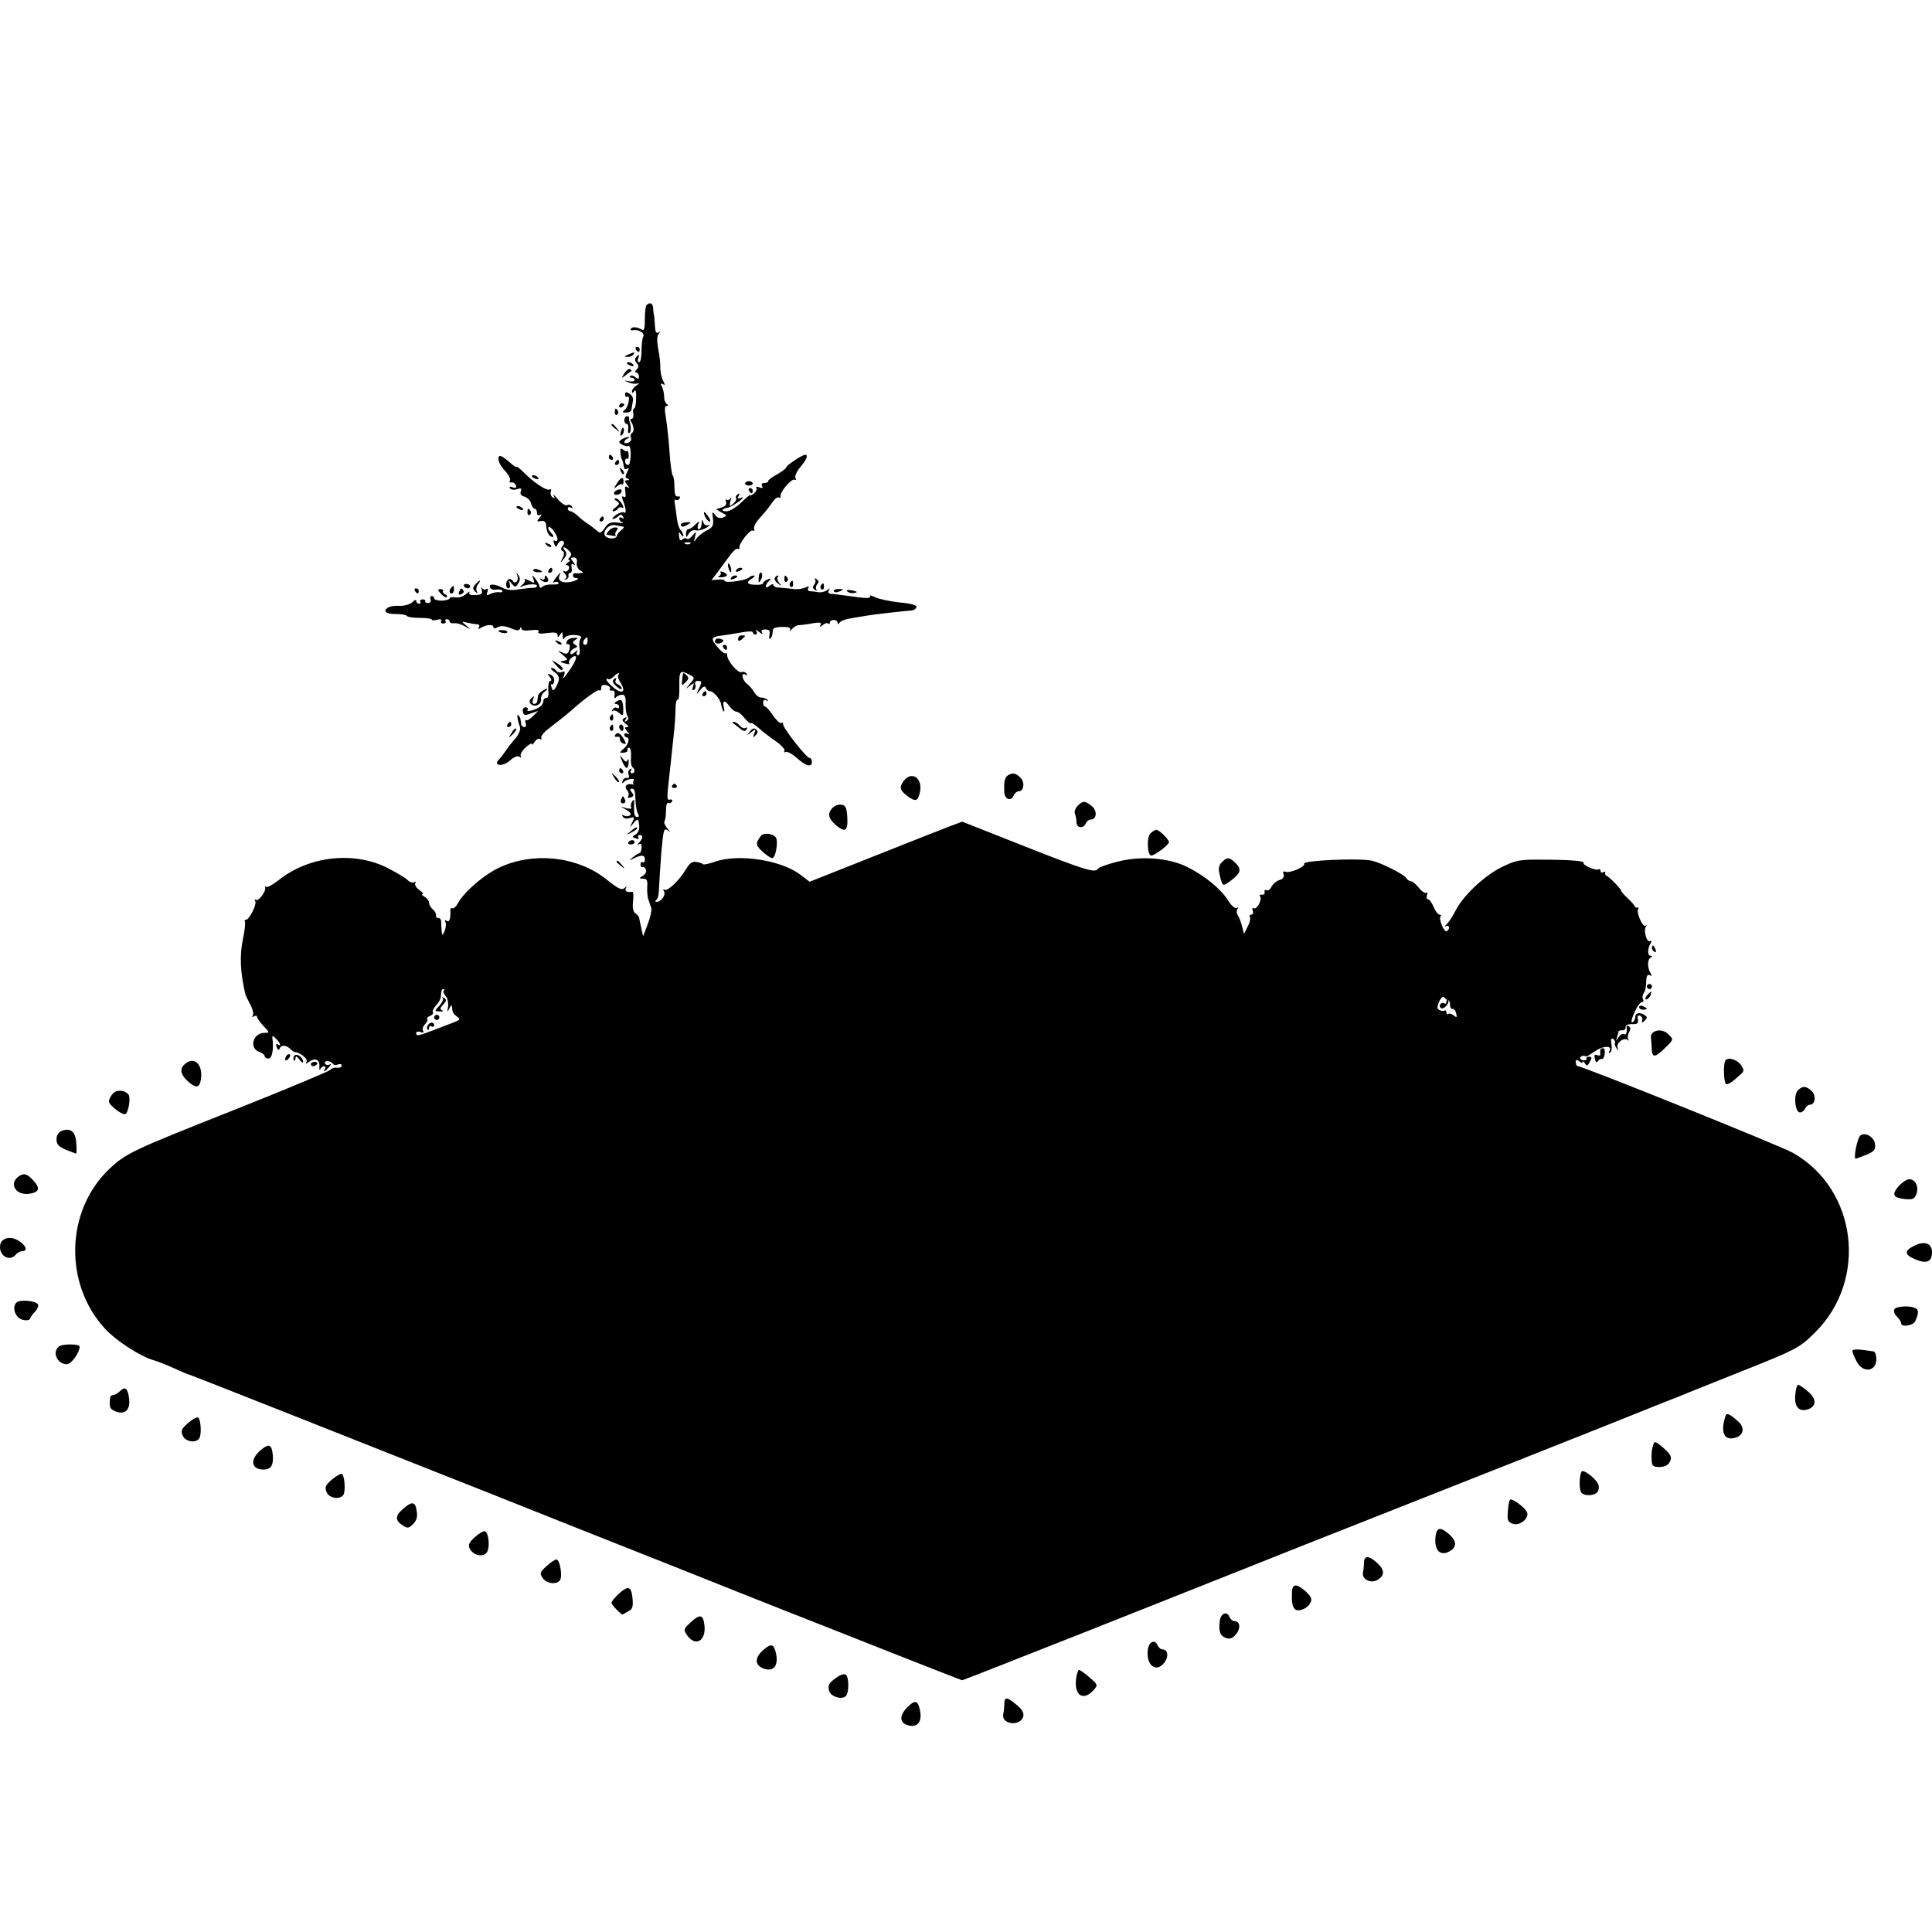 <?xml version="1.0" standalone="no"?>
<!DOCTYPE svg PUBLIC "-//W3C//DTD SVG 20010904//EN"
 "http://www.w3.org/TR/2001/REC-SVG-20010904/DTD/svg10.dtd">
<svg version="1.0" xmlns="http://www.w3.org/2000/svg"
 width="752pt" height="752pt" viewBox="0 0 752 752"
 preserveAspectRatio="xMidYMid meet">
<g transform="translate(0,752) scale(0.1,-0.1)"
fill="#000000" stroke="none">
<path d="M2517 6333 c-4 -3 -7 -28 -7 -55 0 -37 -3 -47 -12 -41 -19 11 -37 12
-43 3 -3 -5 3 -7 12 -5 22 3 45 -14 36 -27 -3 -6 -6 -30 -6 -54 0 -24 -4 -44
-9 -44 -6 0 -7 8 -3 18 5 13 4 14 -6 5 -9 -9 -9 -16 -1 -26 9 -10 9 -16 0 -25
-7 -7 -8 -12 -2 -12 6 0 11 -7 11 -15 0 -11 -4 -12 -14 -3 -7 6 -16 8 -20 4
-3 -3 -1 -6 5 -6 7 0 12 -4 12 -9 0 -5 -10 -7 -22 -5 -21 4 -21 4 -3 -4 11 -5
27 -7 35 -5 10 3 9 1 -2 -7 -10 -6 -18 -16 -18 -23 0 -8 3 -8 9 1 5 8 8 -2 7
-27 0 -23 -4 -41 -8 -41 -4 0 -5 -9 -3 -20 2 -11 -1 -20 -6 -20 -6 0 -7 -6 -2
-12 11 -19 12 -37 3 -43 -5 -3 -7 -12 -4 -19 3 -7 -2 -16 -10 -19 -9 -4 -16
-2 -16 2 0 5 6 12 13 14 6 3 8 6 2 6 -5 0 -17 -4 -25 -9 -13 -9 -13 -11 0 -20
8 -5 20 -8 26 -6 9 3 12 -32 5 -66 -2 -14 -18 -8 -18 7 0 8 4 12 8 9 4 -2 7 4
6 15 -1 11 -3 18 -6 16 -2 -3 -10 0 -16 5 -9 8 -12 4 -10 -12 1 -13 4 -24 5
-25 3 -3 7 -19 9 -34 0 -5 6 -7 12 -3 8 5 8 1 0 -14 -8 -15 -8 -22 2 -25 9 -4
8 -6 -2 -6 -11 -1 -11 -4 0 -18 10 -12 11 -15 1 -9 -9 6 -11 1 -8 -18 3 -18 1
-24 -6 -20 -8 5 -9 1 -4 -12 13 -32 15 -55 5 -49 -5 4 -19 -1 -31 -9 -12 -9
-18 -16 -12 -16 5 0 15 5 21 11 8 8 13 7 18 -2 5 -8 4 -10 -3 -5 -7 4 -12 3
-12 -3 0 -5 6 -12 13 -15 6 -3 -2 -3 -20 0 -26 3 -36 -1 -49 -21 -13 -19 -19
-22 -29 -12 -7 6 -23 19 -35 27 -13 8 -32 23 -42 33 -10 9 -22 17 -28 17 -5 0
-10 5 -10 11 0 5 5 7 12 3 7 -4 8 -3 4 5 -4 6 -12 8 -18 5 -6 -4 -22 6 -36 22
-13 16 -21 23 -17 15 6 -10 4 -12 -4 -7 -7 5 -10 15 -7 23 3 8 1 11 -4 8 -12
-7 -62 26 -102 67 -16 15 -28 25 -28 21 0 -3 -10 3 -22 14 -37 32 -48 36 -48
16 0 -10 11 -31 26 -46 14 -15 22 -32 19 -37 -4 -6 -1 -9 6 -8 6 2 14 -3 17
-11 3 -10 0 -12 -12 -8 -10 4 -15 3 -11 -4 4 -5 16 -7 27 -3 16 5 20 3 15 -9
-4 -10 2 -17 14 -20 11 -3 23 -15 26 -26 3 -12 9 -21 14 -21 5 0 9 -7 9 -16 0
-9 5 -12 13 -8 7 5 6 1 -2 -10 -13 -16 -13 -17 4 -14 14 2 20 -3 21 -18 1 -26
12 -44 25 -44 6 0 3 7 -6 16 -9 9 -13 19 -10 22 7 7 34 -29 35 -46 0 -7 -4
-10 -10 -7 -6 4 -7 -1 -3 -11 5 -15 7 -15 15 0 5 9 14 14 19 10 6 -4 6 -10 -1
-19 -8 -9 -8 -15 0 -20 7 -4 7 -13 -1 -28 -10 -21 -9 -21 5 -3 12 14 13 23 5
33 -15 17 -1 17 16 -1 10 -10 11 -16 2 -25 -6 -6 -7 -11 -1 -11 5 0 2 -5 -6
-10 -9 -6 -11 -10 -3 -10 7 0 10 -7 7 -15 -4 -8 -11 -12 -18 -8 -6 4 -6 0 2
-9 9 -11 9 -18 2 -21 -6 -3 -5 -4 2 -3 7 2 12 9 11 15 -2 6 1 11 6 11 6 0 8 9
6 20 -3 14 0 18 8 13 7 -4 6 0 -2 10 -12 15 -11 17 2 17 10 0 15 -7 12 -20 -2
-11 3 -24 13 -30 14 -8 14 -10 2 -11 -8 -1 -18 -1 -22 0 -5 0 -8 -4 -8 -9 0
-6 5 -10 12 -10 18 0 3 -10 -21 -15 -32 -6 -51 4 -44 23 7 18 5 17 -17 -12 -8
-11 -10 -17 -3 -13 6 4 14 3 17 -1 3 -5 -7 -8 -22 -7 -15 1 -33 -2 -39 -8 -8
-6 -13 -6 -13 0 0 5 -7 18 -15 29 -14 18 -15 18 -9 0 6 -17 5 -17 -17 -6 -13
7 -21 9 -17 5 4 -4 0 -14 -10 -22 -9 -8 -11 -11 -3 -7 21 11 61 13 61 4 0 -5
-8 -9 -17 -8 -10 0 -35 -3 -55 -6 -23 -5 -46 -2 -60 5 -31 17 -57 18 -51 3 2
-7 13 -11 24 -9 10 2 21 0 24 -5 3 -4 -3 -7 -12 -5 -10 1 -26 -2 -35 -7 -14
-7 -16 -5 -11 8 4 11 2 15 -4 11 -6 -4 -14 -1 -17 5 -3 7 -4 4 -1 -7 4 -17 0
-20 -25 -21 -20 -1 -27 2 -23 10 3 6 -2 3 -13 -6 -11 -10 -30 -16 -42 -13 -12
2 -22 0 -22 -4 0 -4 -13 -8 -30 -9 -16 0 -30 4 -30 9 0 5 -4 9 -10 9 -5 0 -7
-6 -4 -13 3 -8 -2 -14 -10 -14 -8 0 -13 3 -11 7 2 4 -2 7 -10 7 -8 0 -12 -4
-9 -9 3 -4 0 -8 -5 -8 -6 0 -11 5 -11 11 0 6 -7 4 -15 -5 -9 -8 -31 -15 -49
-14 -18 1 -38 -2 -44 -6 -24 -14 -11 -26 27 -26 22 0 42 -3 44 -7 3 -5 26 -8
51 -8 25 0 46 -3 46 -6 0 -4 10 -5 22 -1 12 3 19 1 15 -5 -3 -5 0 -10 8 -10 8
0 12 4 9 9 -3 4 0 8 5 8 6 0 11 -4 11 -9 0 -5 8 -8 18 -7 9 2 28 -4 42 -12 24
-14 24 -14 5 3 -20 17 -20 17 5 11 14 -3 31 -6 38 -6 7 0 10 -5 6 -12 -5 -7
-3 -8 7 -2 21 13 49 15 49 4 0 -7 6 -7 18 -1 11 6 28 5 49 -4 24 -10 33 -11
37 -2 3 9 5 9 5 1 1 -8 14 -10 37 -7 24 3 34 1 30 -6 -5 -7 6 -9 34 -5 29 4
40 2 40 -8 0 -10 3 -9 10 2 8 12 10 12 10 -5 0 -14 3 -16 8 -7 5 7 23 12 40
10 21 -1 28 -6 22 -13 -5 -6 -7 -23 -4 -38 2 -16 0 -27 -6 -27 -6 0 -8 6 -4
13 5 8 2 8 -9 -2 -12 -9 -17 -10 -17 -2 0 6 7 14 16 18 13 5 13 7 2 14 -11 7
-10 11 2 19 12 7 10 9 -7 7 -13 0 -25 -7 -27 -14 -3 -7 -2 -12 2 -10 10 3 13
-10 6 -28 -5 -11 -11 -12 -27 -4 -19 9 -18 7 2 -9 23 -19 23 -20 5 -24 -17 -3
-16 -5 4 -10 13 -4 21 -4 18 -1 -8 9 14 34 25 28 4 -3 -3 -22 -17 -43 -31 -45
-37 -51 -28 -29 4 13 2 16 -9 11 -8 -3 -18 -1 -22 5 -3 6 -11 11 -18 11 -6 0
-2 -7 10 -15 22 -16 24 -28 7 -59 -10 -16 -12 -17 -17 -2 -4 10 -3 15 1 12 4
-2 8 4 9 14 1 10 -5 21 -14 24 -13 5 -14 4 -3 -9 7 -9 8 -15 2 -15 -6 0 -9
-16 -8 -35 2 -20 -1 -33 -7 -32 -6 1 -11 -3 -12 -10 0 -7 -4 -16 -10 -21 -14
-14 -59 -26 -52 -15 4 5 0 10 -7 10 -8 0 -13 -7 -11 -16 3 -17 7 -17 40 -5
l20 7 -20 -20 c-11 -11 -23 -19 -27 -16 -4 2 -5 -3 -2 -11 3 -9 1 -16 -5 -16
-6 0 -12 5 -12 10 -1 6 -2 14 -3 19 0 5 -4 13 -8 17 -8 7 -4 -20 6 -46 3 -8
-4 -27 -16 -42 -13 -14 -30 -36 -38 -48 -8 -12 -21 -29 -28 -36 -25 -26 16
-29 43 -4 14 13 29 19 36 15 7 -5 10 -4 6 2 -4 6 5 21 18 33 14 13 25 19 25
14 0 -5 5 -1 11 9 6 9 15 14 21 11 6 -4 8 -3 5 3 -4 6 10 24 31 39 40 31 68
53 86 69 50 45 104 84 109 78 4 -3 7 1 7 9 0 11 6 14 20 11 11 -3 17 -9 14
-14 -3 -5 0 -8 8 -7 8 2 12 -5 10 -17 -2 -11 1 -16 5 -10 4 6 15 10 23 11 12
1 16 -8 15 -35 -1 -20 3 -41 7 -48 6 -7 4 -14 -3 -19 -8 -5 -9 -3 -4 6 6 9 4
11 -5 5 -10 -6 -9 -11 5 -22 12 -8 14 -13 6 -13 -11 0 -11 -3 0 -17 10 -11 10
-14 2 -9 -7 4 -13 2 -13 -3 0 -6 4 -11 9 -11 15 0 6 -32 -14 -46 -10 -8 -13
-14 -7 -14 19 0 27 4 24 13 -1 4 2 7 7 7 5 0 8 -16 7 -35 -2 -20 1 -38 5 -41
12 -7 11 -24 -2 -24 -5 0 -7 5 -3 12 4 7 3 8 -4 4 -6 -4 -9 -13 -5 -22 3 -9 0
-14 -7 -12 -7 2 -15 -4 -17 -12 -3 -9 -1 -11 4 -5 11 13 47 19 39 7 -3 -6 -3
-12 1 -15 5 -2 2 -2 -5 0 -22 5 -34 -7 -22 -22 7 -8 9 -19 5 -24 -3 -7 0 -8
10 -5 12 5 13 9 4 20 -8 10 -8 14 0 14 11 0 13 -5 15 -55 1 -16 5 -36 9 -42 5
-8 4 -13 -2 -13 -12 0 -14 11 -13 50 1 19 -1 21 -8 10 -5 -8 -6 -18 -3 -23 3
-5 -5 -6 -18 -3 l-24 7 24 -14 c15 -9 20 -17 12 -21 -6 -4 -16 -4 -23 0 -7 4
-8 3 -4 -5 4 -7 16 -9 28 -5 18 5 19 4 8 -18 -10 -21 -10 -21 3 -5 19 23 22
22 25 -8 1 -13 -5 -28 -14 -33 -15 -8 -15 -10 0 -15 10 -4 15 -3 11 3 -3 6 -1
10 4 10 15 0 14 -13 -1 -29 -9 -10 -9 -12 -1 -7 8 4 11 -1 10 -14 -1 -11 -4
-20 -7 -20 -3 0 -15 -7 -26 -16 -18 -15 -18 -15 3 -5 30 15 43 14 43 -5 0 -8
-4 -13 -8 -10 -5 3 -9 -1 -9 -9 0 -8 4 -12 8 -10 4 3 9 -2 13 -10 3 -8 -3 -19
-12 -24 -16 -10 -16 -10 1 -11 15 0 18 -7 16 -32 -1 -18 1 -41 5 -50 3 -10 8
-25 11 -33 2 -9 -4 -37 -14 -62 l-18 -47 -7 32 c-4 17 -8 35 -8 39 -1 5 -7 13
-15 18 -9 7 -12 23 -9 47 2 21 1 37 -2 37 -22 -3 -32 2 -26 14 5 9 4 9 -6 0
-10 -9 -24 -2 -67 32 -123 101 -320 113 -453 30 -53 -33 -110 -87 -126 -118
-8 -15 -19 -25 -23 -22 -5 2 -9 -1 -8 -8 1 -34 -4 -48 -15 -41 -6 4 -8 3 -5
-4 4 -5 3 -21 -2 -34 -9 -21 -10 -21 -12 -3 -1 11 -2 28 -2 37 0 9 -5 16 -11
15 -6 -1 -10 3 -9 10 1 6 -4 17 -12 23 -8 7 -15 18 -15 26 0 7 -8 18 -17 23
-10 6 -14 11 -8 11 5 0 -1 7 -13 16 -12 8 -19 20 -16 26 4 6 2 8 -4 4 -6 -3
-17 0 -25 8 -8 9 -43 29 -77 47 -132 67 -307 48 -426 -47 -23 -18 -45 -30 -49
-26 -3 4 -5 2 -3 -3 4 -15 -27 -56 -37 -47 -5 4 -5 2 -2 -5 8 -12 -23 -73 -36
-73 -5 0 -6 -3 -4 -7 3 -5 -1 -36 -8 -70 -13 -64 -10 -129 10 -213 0 -3 9 -20
18 -38 10 -18 15 -38 11 -44 -4 -7 -3 -8 4 -4 7 4 12 3 12 -1 0 -5 11 -21 25
-36 25 -26 25 -27 5 -27 -47 0 -62 -62 -19 -75 10 -4 19 -11 19 -16 0 -5 7 -9
15 -9 14 0 21 37 15 79 -1 11 2 11 14 -2 18 -17 22 -32 6 -22 -6 4 -7 -1 -3
-11 4 -11 8 -13 11 -6 5 16 25 15 41 0 6 -7 15 -13 19 -13 20 -1 52 -27 45
-38 -5 -9 -3 -9 8 -1 24 18 44 11 42 -16 -1 -14 1 -19 3 -12 3 6 10 12 15 12
6 0 7 -4 4 -10 -10 -16 1 -11 16 7 8 10 9 14 2 10 -6 -4 -14 -3 -18 3 -3 5 1
10 9 10 8 0 17 -4 21 -10 3 -5 12 -7 20 -3 8 3 15 1 15 -5 0 -6 -8 -9 -17 -8
-10 2 -23 -2 -29 -9 -7 -6 -169 -74 -360 -150 -414 -164 -433 -173 -500 -236
-169 -162 -176 -446 -16 -620 44 -48 138 -109 192 -124 14 -4 49 -18 78 -31
29 -13 54 -24 57 -24 2 0 167 -65 367 -144 200 -79 552 -219 783 -310 231 -92
560 -223 730 -290 171 -68 373 -149 450 -179 77 -30 261 -103 408 -161 147
-58 270 -106 272 -106 3 0 226 88 497 195 271 108 651 258 843 335 193 76 562
222 820 324 259 103 479 190 490 195 11 5 52 21 90 36 39 15 79 31 90 36 11 4
99 40 195 78 224 89 235 95 296 156 205 205 162 555 -86 697 -42 25 -820 338
-838 338 -5 0 -9 7 -9 15 0 11 4 12 14 4 7 -6 13 -8 13 -3 0 5 4 3 9 -5 7 -11
11 -10 19 6 9 15 8 20 -3 20 -8 0 -12 -3 -10 -7 2 -4 -2 -7 -10 -7 -8 0 -15 4
-15 9 0 7 16 12 23 6 1 -2 17 8 35 20 32 23 70 23 56 1 -4 -7 -3 -9 3 -6 6 4
8 19 5 33 -3 19 -1 25 7 20 6 -4 9 -11 7 -15 -3 -4 0 -13 6 -21 8 -12 9 -12 4
2 -6 19 25 42 40 30 5 -4 6 -3 2 2 -4 5 -3 17 2 27 7 12 7 20 0 24 -6 4 -10 3
-9 -2 3 -20 -2 -34 -10 -28 -6 3 -15 -3 -21 -12 -11 -17 -11 -17 -6 0 3 10 6
21 6 23 0 2 7 4 15 4 8 0 14 5 12 12 -1 7 9 12 25 12 21 -1 26 3 23 18 -3 12
0 18 8 15 7 -3 11 -11 9 -18 -3 -11 -1 -12 10 -1 11 11 10 14 -2 22 -18 11
-35 8 -35 -8 0 -5 -3 -14 -7 -18 -13 -13 -9 11 8 44 8 18 20 32 25 32 6 0 7 5
4 10 -3 5 -3 16 2 23 8 13 9 18 11 55 1 15 6 21 14 16 7 -5 8 -3 3 7 -13 21
-14 53 -1 61 8 5 8 8 0 8 -12 0 -12 29 1 49 5 9 4 12 -2 8 -13 -8 -27 39 -17
56 4 7 3 9 -1 4 -10 -9 -37 51 -29 64 3 5 2 8 -3 7 -4 -2 -9 0 -10 5 -2 4 -14
18 -28 31 -14 13 -25 26 -25 29 0 7 -47 55 -58 59 -4 2 -6 7 -4 11 1 5 -2 6
-8 2 -5 -3 -10 -1 -10 5 0 6 -4 9 -9 6 -9 -6 -64 18 -57 25 8 8 -59 13 -159
13 -91 1 -105 -2 -160 -29 -69 -34 -151 -112 -180 -170 -11 -22 -27 -46 -35
-53 -8 -8 -9 -11 -2 -7 14 7 17 -11 3 -19 -10 -7 -33 49 -24 58 4 3 2 6 -4 6
-6 0 -16 14 -23 30 -7 17 -17 30 -22 30 -6 0 -7 7 -4 16 3 8 2 13 -3 9 -5 -3
-18 6 -29 20 -11 14 -25 25 -30 25 -6 0 -15 6 -19 13 -10 15 -98 59 -133 67
-54 11 -272 1 -264 -12 7 -10 -55 -38 -72 -31 -10 3 -12 0 -8 -10 3 -10 -2
-18 -15 -22 -12 -3 -26 -15 -32 -26 -5 -11 -14 -17 -20 -14 -5 4 -8 1 -7 -7 2
-7 -3 -12 -10 -10 -8 1 -11 -2 -7 -8 8 -13 -14 -52 -25 -45 -6 3 -7 -1 -4 -9
3 -9 1 -16 -6 -16 -6 0 -8 -4 -5 -10 3 -5 -1 -22 -9 -37 l-14 -28 -8 30 c-4
17 -11 35 -16 42 -5 7 -6 18 -2 24 4 7 3 9 -4 5 -5 -3 -20 10 -32 29 -27 44
-90 96 -158 130 -73 37 -186 45 -277 20 -36 -9 -68 -21 -71 -26 -11 -18 -48
-7 -286 87 l-243 96 -40 -15 c-22 -8 -156 -61 -297 -117 l-257 -102 -35 27
c-76 58 -242 83 -334 51 -22 -8 -42 -12 -45 -10 -2 3 -14 7 -26 9 -16 3 -27
-4 -41 -28 -25 -43 -72 -87 -83 -80 -6 3 -7 1 -3 -6 9 -13 -10 -41 -28 -41 -7
0 -7 3 -1 8 6 4 10 25 10 47 1 22 5 84 9 138 8 88 10 96 25 85 13 -10 12 -9
-2 8 -9 11 -14 23 -11 27 3 3 6 22 6 41 0 20 4 34 8 31 5 -3 12 -1 15 5 4 6 1
9 -7 8 -14 -3 -14 -4 3 147 15 140 17 154 18 203 0 24 4 41 9 39 4 -3 7 21 6
53 -1 60 3 64 41 43 20 -11 20 -11 0 -35 -19 -22 -19 -22 -1 -8 18 14 19 13
13 -3 -4 -11 -3 -16 4 -12 6 4 8 13 5 21 -3 8 1 14 9 14 18 0 18 -4 4 -33 -10
-22 -10 -22 7 -2 11 14 18 16 21 8 3 -7 9 -13 15 -13 15 0 42 -31 45 -53 2
-12 6 -23 10 -26 3 -3 3 4 0 17 -6 27 4 29 23 2 8 -11 20 -20 26 -20 7 0 21
-11 32 -25 11 -13 21 -22 24 -20 3 3 16 -5 29 -17 14 -13 44 -36 67 -52 23
-16 39 -33 35 -39 -3 -5 -1 -7 4 -4 6 4 26 -7 44 -23 37 -33 59 -38 59 -15 0
8 -4 15 -9 15 -13 0 -107 121 -103 132 1 5 -2 7 -7 4 -5 -3 -19 10 -32 29 -13
19 -27 35 -31 35 -5 0 -8 7 -8 16 0 9 5 12 13 8 7 -4 8 -3 4 2 -5 5 -15 9 -24
9 -9 0 -21 9 -27 20 -6 11 -19 26 -28 33 -20 14 -25 48 -6 36 7 -4 8 -3 4 4
-4 6 -13 9 -20 6 -14 -5 -56 44 -56 67 0 7 -3 10 -6 6 -3 -3 -18 8 -31 24 -28
33 -26 40 14 45 15 2 49 7 76 12 26 5 47 6 47 1 0 -5 5 -9 11 -9 5 0 7 6 3 13
-5 7 0 6 11 -3 11 -9 16 -10 11 -2 -5 8 -1 12 13 12 15 0 19 -5 16 -21 -3 -12
-1 -18 3 -15 4 4 8 12 8 17 1 5 2 14 3 19 0 6 17 10 37 10 25 0 33 -4 29 -12
-4 -7 -1 -6 7 3 7 9 20 16 28 16 8 0 32 3 53 7 29 5 36 3 31 -6 -6 -10 -5 -10
8 -1 8 7 18 10 21 6 4 -3 7 -2 7 4 0 5 7 10 15 10 8 0 15 -5 15 -11 0 -7 3 -7
8 1 4 6 25 14 47 17 23 4 50 8 60 10 22 4 152 19 174 20 8 1 16 6 18 13 3 7
-19 14 -64 18 -37 4 -80 13 -96 20 -15 8 -25 9 -21 4 4 -7 -11 -8 -43 -4 -66
9 -96 13 -111 14 -8 1 -10 6 -6 14 6 9 5 9 -7 0 -8 -6 -24 -10 -34 -8 -11 2
-26 4 -33 4 -7 1 -10 6 -6 12 4 8 1 8 -12 2 -11 -5 -32 -8 -49 -5 -16 2 -40 4
-52 5 -13 0 -23 5 -23 10 0 5 -7 4 -15 -3 -18 -15 -20 1 -2 19 10 10 9 11 -5
6 -10 -4 -18 -11 -18 -15 0 -4 -13 -7 -30 -6 -34 1 -38 10 -12 25 9 6 12 11 6
11 -6 0 -14 -3 -18 -7 -13 -13 -96 -24 -96 -13 0 4 -12 6 -26 4 l-25 -2 24 31
c13 18 34 46 47 64 13 18 27 30 32 27 5 -3 7 -1 6 4 -4 15 42 73 52 67 6 -3 8
0 5 7 -3 7 8 27 23 43 16 17 36 42 46 57 10 15 22 25 27 22 5 -3 8 -1 7 4 -5
15 44 72 55 65 6 -3 7 -1 3 6 -4 6 4 25 18 42 25 29 33 49 20 49 -12 0 -74
-42 -74 -49 0 -4 -16 -16 -35 -27 -19 -10 -35 -22 -35 -26 0 -5 -7 -8 -16 -8
-9 0 -12 -5 -8 -12 5 -8 2 -9 -10 -5 -9 4 -15 3 -12 -2 3 -5 -1 -14 -9 -21 -8
-7 -15 -10 -15 -7 0 3 -16 -10 -35 -29 -20 -19 -45 -34 -57 -34 -23 0 -20 10
4 14 8 1 27 12 44 24 17 13 21 19 10 15 -14 -5 -17 -3 -11 7 5 9 4 11 -4 6 -6
-4 -9 -11 -6 -16 3 -4 -3 -14 -12 -21 -14 -12 -15 -11 -10 11 4 14 4 19 1 12
-3 -6 -10 -10 -15 -7 -5 4 -6 -1 -3 -9 3 -9 -3 -17 -17 -21 l-22 -7 22 -13
c22 -11 22 -12 5 -19 -12 -5 -23 -1 -31 10 -11 15 -12 13 -8 -15 3 -26 -1 -34
-25 -46 -16 -8 -34 -23 -40 -32 -9 -15 -10 -14 -5 7 6 24 5 24 -9 6 -9 -11
-19 -17 -22 -13 -4 4 -12 3 -18 -3 -8 -6 -12 -2 -13 13 -2 17 0 19 7 7 5 -8
10 -10 10 -5 0 6 -5 16 -11 22 -6 6 -13 28 -15 49 -3 22 -6 47 -8 57 -2 9 0
15 4 12 5 -3 12 -1 15 5 4 6 1 9 -7 8 -9 -2 -13 9 -13 37 0 22 -3 42 -7 45 -3
3 -9 43 -12 90 -3 47 -10 106 -14 133 -6 32 -5 47 2 47 7 0 8 3 1 8 -6 4 -10
16 -10 27 0 11 -3 28 -8 39 -7 13 -6 16 3 11 9 -6 9 -3 1 13 -6 12 -11 34 -11
49 1 15 -3 49 -8 75 -6 32 -5 51 2 59 8 9 8 10 -1 5 -9 -5 -13 3 -14 26 -1 18
-2 38 -4 43 -1 6 -3 18 -3 28 -2 17 -13 22 -25 10z m-92 -863 c6 0 3 -6 -6
-13 -9 -7 -17 -16 -17 -21 -2 -13 -26 -16 -42 -6 -21 13 6 51 33 46 12 -3 27
-5 32 -6z m262 -66 c-3 -3 -12 -4 -19 -1 -8 3 -5 6 6 6 11 1 17 -2 13 -5z
m-400 -379 c0 -8 -4 -15 -9 -15 -10 0 -11 14 -1 23 9 10 10 9 10 -8z m120
-132 c-4 -3 0 -17 8 -30 23 -35 8 -47 -25 -21 -16 13 -29 27 -29 32 -1 5 2 7
5 3 4 -3 13 0 21 8 8 8 17 15 20 15 4 0 3 -3 0 -7z m-680 -1229 c-3 -4 0 -12
7 -20 7 -7 12 -25 10 -41 -4 -24 -3 -25 5 -8 5 11 10 14 10 8 2 -23 4 -28 20
-40 14 -10 12 -13 -14 -23 -145 -56 -145 -56 -145 -40 0 5 7 6 17 3 10 -4 14
-2 10 4 -4 6 -1 18 7 26 8 8 12 17 9 21 -3 3 2 8 11 12 9 3 14 10 11 14 -3 5
3 16 12 26 10 10 19 26 19 36 2 25 3 28 11 28 3 0 4 -3 0 -6z m3909 -37 c5 -1
9 -10 8 -19 0 -9 4 -16 10 -15 5 1 12 -7 14 -18 4 -16 2 -17 -10 -7 -8 6 -18
9 -21 5 -4 -3 -7 -1 -7 6 0 7 -4 10 -8 7 -4 -2 -13 -1 -20 3 -9 5 -9 13 0 33
7 15 16 22 19 16 3 -5 10 -10 15 -11z"/>
<path d="M2369 5453 c-6 -7 -10 -13 -8 -14 31 -6 40 -7 35 -2 -3 4 -1 11 4 18
7 8 5 12 -5 12 -9 0 -20 -6 -26 -14z"/>
<path d="M2386 4872 c-3 -5 4 -16 15 -25 10 -9 19 -12 19 -7 0 6 -7 13 -15 16
-8 4 -12 10 -9 15 3 5 3 9 0 9 -3 0 -7 -4 -10 -8z"/>
<path d="M1723 3635 c4 -5 -2 -18 -13 -30 -20 -21 -20 -21 3 -22 12 0 16 1 9
4 -10 4 -10 9 3 23 13 14 14 20 3 26 -7 4 -10 3 -5 -1z"/>
<path d="M1690 3560 c0 -5 5 -10 10 -10 6 0 10 5 10 10 0 6 -4 10 -10 10 -5 0
-10 -4 -10 -10z"/>
<path d="M1665 3529 c-4 -6 -4 -13 -1 -16 3 -4 6 -1 6 6 0 7 5 9 10 6 6 -3 10
-1 10 4 0 14 -17 14 -25 0z"/>
<path d="M5630 3621 c0 -7 -4 -10 -9 -6 -5 3 -12 1 -15 -4 -4 -5 -2 -12 3 -15
11 -7 36 22 27 31 -3 3 -6 1 -6 -6z"/>
<path d="M2475 6160 c3 -5 8 -10 11 -10 2 0 4 5 4 10 0 6 -5 10 -11 10 -5 0
-7 -4 -4 -10z"/>
<path d="M2445 6140 c-16 -7 -17 -9 -3 -9 9 -1 20 4 23 9 7 11 7 11 -20 0z"/>
<path d="M2440 6106 c0 -2 7 -7 16 -10 8 -3 12 -2 9 4 -6 10 -25 14 -25 6z"/>
<path d="M2430 6067 c-12 -21 -12 -21 6 -7 10 8 20 15 22 16 2 1 -1 4 -5 7 -5
3 -15 -4 -23 -16z"/>
<path d="M2433 5984 c0 -7 4 -11 8 -8 14 8 5 -41 -9 -51 -11 -9 -10 -11 6 -11
10 0 19 5 20 11 0 5 3 19 5 31 3 13 -1 24 -12 31 -14 9 -18 8 -18 -3z"/>
<path d="M2410 5939 c0 -5 5 -7 10 -4 6 3 10 8 10 11 0 2 -4 4 -10 4 -5 0 -10
-5 -10 -11z"/>
<path d="M2393 5915 c0 -8 4 -12 9 -9 5 3 6 10 3 15 -9 13 -12 11 -12 -6z"/>
<path d="M2430 5885 c0 -8 4 -15 9 -15 6 0 8 -9 6 -20 -2 -11 0 -18 5 -15 7 4
7 26 0 45 -1 3 -2 8 -1 13 0 4 -3 7 -9 7 -5 0 -10 -7 -10 -15z"/>
<path d="M2380 5866 c0 -2 8 -10 18 -17 15 -13 16 -12 3 4 -13 16 -21 21 -21
13z"/>
<path d="M2417 5841 c-4 -17 -3 -21 5 -13 5 5 8 16 6 23 -3 8 -7 3 -11 -10z"/>
<path d="M2370 5740 c0 -5 5 -10 11 -10 5 0 7 5 4 10 -3 6 -8 10 -11 10 -2 0
-4 -4 -4 -10z"/>
<path d="M2395 5720 c-3 -5 -1 -10 4 -10 6 0 11 5 11 10 0 6 -2 10 -4 10 -3 0
-8 -4 -11 -10z"/>
<path d="M2416 5687 c3 -10 9 -15 12 -12 3 3 0 11 -7 18 -10 9 -11 8 -5 -6z"/>
<path d="M2070 5666 c0 -2 7 -7 16 -10 8 -3 12 -2 9 4 -6 10 -25 14 -25 6z"/>
<path d="M2401 5638 c-13 -20 -12 -22 1 -11 8 7 17 11 20 8 2 -3 5 2 5 10 0
21 -10 19 -26 -7z"/>
<path d="M2900 5638 c0 -4 7 -8 15 -8 8 0 15 4 15 8 0 5 -7 9 -15 9 -8 0 -15
-4 -15 -9z"/>
<path d="M2403 5613 c-7 -3 -13 -8 -13 -13 0 -10 24 -7 28 4 5 11 -1 14 -15 9z"/>
<path d="M2915 5610 c3 -5 8 -10 11 -10 2 0 4 5 4 10 0 6 -5 10 -11 10 -5 0
-7 -4 -4 -10z"/>
<path d="M2400 5570 c13 -9 12 -12 -4 -25 -11 -8 -15 -15 -9 -15 7 0 15 5 18
10 4 6 11 7 17 4 6 -4 6 2 -1 15 -7 11 -17 21 -24 21 -8 0 -7 -4 3 -10z"/>
<path d="M2010 5546 c0 -2 7 -7 16 -10 8 -3 12 -2 9 4 -6 10 -25 14 -25 6z"/>
<path d="M2053 5525 c0 -8 4 -12 9 -9 5 3 6 10 3 15 -9 13 -12 11 -12 -6z"/>
<path d="M2740 5524 c0 -13 18 -39 24 -34 2 3 -2 14 -10 24 -8 11 -14 16 -14
10z"/>
<path d="M2335 5500 c-3 -5 -1 -10 4 -10 6 0 11 5 11 10 0 6 -2 10 -4 10 -3 0
-8 -4 -11 -10z"/>
<path d="M2731 5483 c0 -13 -5 -23 -11 -23 -5 0 -6 8 -3 18 7 16 6 16 -11 0
-9 -10 -22 -18 -27 -18 -5 0 -9 -8 -9 -17 1 -17 1 -17 11 0 6 10 18 16 27 13
9 -3 28 2 42 10 14 9 17 13 8 10 -10 -3 -18 2 -21 12 -3 12 -5 11 -6 -5z"/>
<path d="M2650 5478 c0 -11 12 -10 30 2 12 7 10 9 -8 7 -12 0 -22 -5 -22 -9z"/>
<path d="M2127 5399 c7 -7 15 -10 18 -7 3 3 -2 9 -12 12 -14 6 -15 5 -6 -5z"/>
<path d="M2834 5316 c1 -8 5 -18 8 -22 4 -3 5 1 4 10 -1 8 -5 18 -8 22 -4 3
-5 -1 -4 -10z"/>
<path d="M2076 5302 c-3 -4 4 -9 15 -9 23 -2 25 3 4 10 -8 4 -16 3 -19 -1z"/>
<path d="M2135 5300 c-3 -5 -1 -10 4 -10 6 0 11 5 11 10 0 6 -2 10 -4 10 -3 0
-8 -4 -11 -10z"/>
<path d="M2865 5300 c-3 -6 1 -7 9 -4 18 7 21 14 7 14 -6 0 -13 -4 -16 -10z"/>
<path d="M2805 5291 c3 -5 -1 -11 -7 -14 -7 -3 -3 -4 10 -4 25 1 29 12 6 21
-8 3 -13 2 -9 -3z"/>
<path d="M2953 5272 c-1 -22 0 -24 9 -8 6 10 6 22 2 26 -5 5 -10 -3 -11 -18z"/>
<path d="M2014 5278 c6 -20 -9 -34 -19 -18 -4 6 -11 8 -16 5 -12 -8 -12 -35 1
-35 5 0 7 8 4 18 -5 16 -5 16 8 0 13 -15 15 -15 25 1 8 12 8 22 1 32 -8 11 -9
11 -4 -3z"/>
<path d="M2120 5269 c0 -5 -6 -7 -12 -3 -7 4 -9 3 -5 -1 13 -15 36 -14 30 1
-6 17 -13 18 -13 3z"/>
<path d="M2845 5270 c-3 -6 1 -7 9 -4 18 7 21 14 7 14 -6 0 -13 -4 -16 -10z"/>
<path d="M3016 5271 c-3 -5 2 -15 12 -22 15 -12 16 -12 5 2 -7 9 -10 19 -6 22
3 4 4 7 0 7 -3 0 -8 -4 -11 -9z"/>
<path d="M3053 5265 c0 -8 4 -12 9 -9 5 3 6 10 3 15 -9 13 -12 11 -12 -6z"/>
<path d="M3172 5265 c4 -4 3 -14 -3 -21 -7 -9 -6 -14 3 -20 7 -4 10 -4 6 1 -4
4 -3 14 3 21 7 9 6 14 -3 20 -7 4 -10 4 -6 -1z"/>
<path d="M1850 5245 c-11 -13 -11 -18 0 -28 10 -9 11 -9 6 1 -4 7 -2 19 4 27
7 8 10 15 7 15 -2 0 -10 -7 -17 -15z"/>
<path d="M3075 5251 c-3 -5 -2 -12 3 -15 5 -3 9 1 9 9 0 17 -3 19 -12 6z"/>
<path d="M1806 5238 c3 -4 9 -8 15 -8 5 0 9 4 9 8 0 5 -7 9 -15 9 -8 0 -12 -4
-9 -9z"/>
<path d="M3195 5241 c-3 -5 -2 -12 3 -15 5 -3 9 1 9 9 0 17 -3 19 -12 6z"/>
<path d="M1757 5233 c-10 -9 -9 -23 1 -23 5 0 9 7 9 15 0 17 -1 18 -10 8z"/>
<path d="M1615 5220 c3 -5 8 -10 11 -10 2 0 4 5 4 10 0 6 -5 10 -11 10 -5 0
-7 -4 -4 -10z"/>
<path d="M1717 5208 c9 -10 19 -15 22 -12 3 4 0 9 -7 11 -6 3 -10 8 -8 12 3 4
-1 8 -9 8 -13 0 -12 -4 2 -19z"/>
<path d="M1787 5216 c-4 -10 -1 -13 8 -9 8 3 12 9 9 14 -7 12 -11 11 -17 -5z"/>
<path d="M3246 5218 c3 -4 11 -5 19 -1 21 7 19 12 -4 10 -11 0 -18 -5 -15 -9z"/>
<path d="M3298 5218 c6 -6 18 -8 28 -6 14 3 12 5 -9 10 -19 3 -25 2 -19 -4z"/>
<path d="M1940 5065 c0 -7 30 -13 34 -7 3 4 -4 9 -15 9 -10 1 -19 0 -19 -2z"/>
<path d="M2873 5033 c0 -9 4 -10 14 -2 7 6 13 12 13 14 0 1 -6 2 -13 2 -8 0
-14 -6 -14 -14z"/>
<path d="M2785 5030 c-8 -13 9 -20 24 -11 10 6 9 10 -3 14 -8 3 -18 2 -21 -3z"/>
<path d="M2167 5019 c7 -7 15 -10 18 -7 3 3 -2 9 -12 12 -14 6 -15 5 -6 -5z"/>
<path d="M2815 5000 c3 -5 8 -10 11 -10 2 0 4 5 4 10 0 6 -5 10 -11 10 -5 0
-7 -4 -4 -10z"/>
<path d="M2164 4931 c20 -22 26 -25 26 -13 0 4 -10 13 -22 21 -23 14 -23 14
-4 -8z"/>
<path d="M2659 4900 c-1 -3 -3 -15 -4 -28 -2 -22 -1 -22 13 -8 13 12 14 19 4
28 -7 7 -13 10 -13 8z"/>
<path d="M2110 4830 c-8 -5 -16 -14 -16 -20 -1 -5 -2 -14 -3 -20 0 -5 -6 -10
-12 -10 -6 0 -8 7 -4 18 5 14 4 15 -6 5 -9 -9 -10 -16 -3 -23 15 -15 43 -2 40
18 -2 9 4 22 13 29 19 15 12 17 -9 3z"/>
<path d="M2735 4820 c-3 -5 -1 -10 4 -10 6 0 11 5 11 10 0 6 -2 10 -4 10 -3 0
-8 -4 -11 -10z"/>
<path d="M2400 4790 c-10 -7 -11 -10 -2 -10 6 0 12 -5 12 -11 0 -5 -4 -8 -9
-4 -5 3 -13 0 -17 -7 -4 -7 -3 -10 1 -5 5 4 16 0 25 -8 15 -13 16 -12 16 14
-1 36 -7 43 -26 31z"/>
<path d="M2375 4731 c-3 -5 -2 -12 3 -15 5 -3 9 1 9 9 0 17 -3 19 -12 6z"/>
<path d="M1975 4700 c-3 -5 -1 -10 4 -10 6 0 11 5 11 10 0 6 -2 10 -4 10 -3 0
-8 -4 -11 -10z"/>
<path d="M2851 4707 c2 -1 14 -10 26 -20 16 -14 23 -15 29 -6 4 7 3 10 -3 6
-6 -4 -16 0 -23 8 -7 8 -17 15 -23 15 -6 0 -8 -1 -6 -3z"/>
<path d="M2375 4691 c-3 -5 -2 -12 3 -15 5 -3 9 1 9 9 0 17 -3 19 -12 6z"/>
<path d="M2410 4691 c0 -6 4 -12 8 -15 5 -3 9 1 9 9 0 8 -4 15 -9 15 -4 0 -8
-4 -8 -9z"/>
<path d="M1991 4667 c-13 -21 -12 -21 5 -5 10 10 16 20 13 22 -3 3 -11 -5 -18
-17z"/>
<path d="M2919 4673 c-13 -17 -13 -17 5 -3 18 14 19 13 12 -5 -6 -16 -5 -18 5
-7 9 8 10 15 3 22 -8 8 -15 5 -25 -7z"/>
<path d="M2395 4660 c-4 -6 -1 -9 7 -8 7 2 12 -2 11 -9 -1 -6 4 -14 13 -17 12
-4 12 -2 4 14 -13 25 -27 33 -35 20z"/>
<path d="M2421 4558 c15 -34 24 -36 26 -5 0 12 -1 16 -4 9 -4 -10 -9 -8 -19 5
-13 16 -13 15 -3 -9z"/>
<path d="M2410 4520 c0 -5 5 -10 11 -10 5 0 7 5 4 10 -3 6 -8 10 -11 10 -2 0
-4 -4 -4 -10z"/>
<path d="M2391 4493 c7 -12 15 -20 18 -17 3 2 -3 12 -13 22 -17 16 -18 16 -5
-5z"/>
<path d="M3923 4502 c-12 -8 -16 -24 -14 -64 1 -30 27 -39 37 -13 4 8 12 15
19 15 21 0 25 37 6 54 -19 18 -30 19 -48 8z"/>
<path d="M3516 4478 c-17 -23 -13 -35 18 -58 31 -22 39 -19 47 18 11 55 -35
84 -65 40z"/>
<path d="M2616 4462 c-3 -5 1 -9 9 -9 8 0 12 4 9 9 -3 4 -7 8 -9 8 -2 0 -6 -4
-9 -8z"/>
<path d="M2417 4407 c-3 -8 1 -14 8 -14 7 0 11 6 8 14 -3 7 -6 13 -8 13 -2 0
-5 -6 -8 -13z"/>
<path d="M4195 4384 c-9 -9 -14 -23 -11 -31 3 -8 6 -23 6 -34 0 -22 28 -26 36
-4 4 8 12 15 19 15 24 0 27 34 5 52 -27 22 -34 22 -55 2z"/>
<path d="M3238 4373 c-18 -21 -13 -40 16 -65 36 -30 47 -23 44 30 -2 39 -7 48
-24 50 -11 2 -27 -5 -36 -15z"/>
<path d="M2454 4284 c-18 -14 -18 -15 4 -4 12 6 22 13 22 15 0 8 -5 6 -26 -11z"/>
<path d="M4478 4276 c-16 -15 -12 -86 3 -86 14 0 69 42 69 52 0 11 -38 48 -49
48 -5 0 -16 -6 -23 -14z"/>
<path d="M2962 4267 c-22 -29 -21 -37 5 -61 15 -14 33 -26 39 -26 13 0 24 64
14 80 -10 16 -48 20 -58 7z"/>
<path d="M2446 4242 c-3 -5 1 -9 9 -9 8 0 15 4 15 9 0 4 -4 8 -9 8 -6 0 -12
-4 -15 -8z"/>
<path d="M4756 4164 c-11 -10 -14 -25 -10 -42 12 -54 12 -54 43 -31 40 29 45
45 21 69 -24 24 -34 25 -54 4z"/>
<path d="M2400 4166 c0 -2 8 -10 18 -17 15 -13 16 -12 3 4 -13 16 -21 21 -21
13z"/>
<path d="M6430 3831 c0 -6 4 -13 10 -16 6 -3 7 1 4 9 -7 18 -14 21 -14 7z"/>
<path d="M6410 3680 c0 -5 5 -10 10 -10 6 0 10 5 10 10 0 6 -4 10 -10 10 -5 0
-10 -4 -10 -10z"/>
<path d="M6410 3645 c-7 -9 -8 -15 -2 -15 5 0 12 7 16 15 3 8 4 15 2 15 -2 0
-9 -7 -16 -15z"/>
<path d="M6380 3600 c0 -6 7 -10 15 -10 8 0 15 2 15 4 0 2 -7 6 -15 10 -8 3
-15 1 -15 -4z"/>
<path d="M6435 3502 c-6 -4 -10 -13 -9 -19 1 -7 2 -26 3 -43 1 -38 12 -38 51
0 35 34 35 34 14 54 -16 17 -42 20 -59 8z"/>
<path d="M6229 3433 c-1 -5 -1 -12 0 -17 1 -5 -5 -6 -12 -3 -11 4 -13 0 -9
-15 3 -13 7 -16 12 -8 4 6 11 10 15 8 4 -1 10 7 11 20 2 12 -1 22 -6 22 -6 0
-11 -3 -11 -7z"/>
<path d="M1117 3413 c-4 -3 -7 -11 -7 -17 0 -6 5 -5 12 2 6 6 9 14 7 17 -3 3
-9 2 -12 -2z"/>
<path d="M1145 3410 c-4 -6 -4 -14 -1 -17 3 -4 6 0 6 8 1 10 5 8 15 -5 8 -11
15 -15 15 -9 0 18 -27 36 -35 23z"/>
<path d="M6717 3394 c-11 -11 -8 -94 3 -94 10 0 22 8 56 39 13 12 13 16 1 35
-15 21 -47 32 -60 20z"/>
<path d="M716 3375 c-18 -18 -11 -42 19 -67 29 -25 42 -22 47 11 9 61 -29 93
-66 56z"/>
<path d="M1210 3378 c0 -4 4 -8 9 -8 6 0 12 4 15 8 3 5 -1 9 -9 9 -8 0 -15 -4
-15 -9z"/>
<path d="M6998 3276 c-18 -18 -11 -86 8 -86 8 0 17 7 20 15 4 8 12 15 19 15
21 0 25 37 6 54 -22 20 -35 20 -53 2z"/>
<path d="M439 3263 c-9 -10 -15 -23 -15 -30 1 -16 54 -56 65 -49 11 7 20 62
12 74 -13 20 -48 22 -62 5z"/>
<path d="M242 3119 c-15 -6 -22 -17 -22 -34 0 -19 8 -28 36 -40 20 -8 38 -15
40 -15 2 0 3 18 1 39 -2 45 -22 62 -55 50z"/>
<path d="M7242 3101 c-12 -7 -29 -91 -19 -91 2 0 21 7 41 15 31 13 37 20 34
42 -3 27 -36 47 -56 34z"/>
<path d="M74 2942 c-40 -27 -15 -74 36 -69 43 5 49 21 19 53 -23 25 -36 29
-55 16z"/>
<path d="M7391 2904 c-29 -33 -23 -46 22 -51 32 -3 39 0 46 19 11 28 -3 58
-28 58 -9 0 -27 -12 -40 -26z"/>
<path d="M22 2699 c-15 -6 -22 -17 -22 -33 0 -37 39 -56 61 -30 6 8 18 14 25
14 24 0 15 24 -14 41 -19 11 -35 13 -50 8z"/>
<path d="M7453 2672 c-43 -20 -42 -36 5 -55 42 -17 62 -8 62 29 0 34 -28 45
-67 26z"/>
<path d="M64 2450 c-19 -19 -4 -60 24 -67 16 -4 27 -2 30 6 2 6 10 18 19 26 8
8 13 20 11 27 -5 15 -71 21 -84 8z"/>
<path d="M7373 2423 c-3 -7 2 -20 11 -28 9 -9 16 -21 16 -26 0 -16 48 -9 55 9
13 29 14 42 2 49 -19 13 -79 9 -84 -4z"/>
<path d="M231 2280 c-30 -21 -9 -70 29 -70 18 0 50 45 50 69 0 10 -65 11 -79
1z"/>
<path d="M7210 2262 c0 -5 7 -23 16 -40 17 -36 56 -44 72 -16 10 17 5 54 -7
54 -3 1 -23 3 -43 6 -21 3 -38 1 -38 -4z"/>
<path d="M6988 2094 c-5 -46 11 -69 44 -61 39 10 41 41 5 71 -17 15 -34 26
-38 26 -4 0 -9 -16 -11 -36z"/>
<path d="M467 2105 c-9 -8 -20 -15 -26 -15 -6 0 -12 -4 -12 -10 -5 -38 -2 -45
24 -55 36 -12 56 10 49 55 -5 37 -16 45 -35 25z"/>
<path d="M6716 2008 c-20 -63 -6 -95 36 -85 35 9 41 40 14 64 -35 31 -46 35
-50 21z"/>
<path d="M733 1982 c-26 -22 -30 -31 -22 -49 9 -25 52 -32 65 -11 9 15 6 70
-4 80 -4 4 -21 -5 -39 -20z"/>
<path d="M6436 1899 c-7 -18 -9 -39 -7 -66 1 -19 7 -23 31 -23 18 0 33 7 39
19 11 20 5 31 -36 65 -18 15 -24 16 -27 5z"/>
<path d="M1014 1875 c-42 -36 -37 -75 12 -75 28 0 39 16 36 55 -4 44 -15 48
-48 20z"/>
<path d="M6156 1792 c-9 -15 -10 -67 -2 -80 9 -16 51 -16 64 1 5 6 7 20 3 29
-8 22 -58 61 -65 50z"/>
<path d="M1293 1762 c-26 -22 -30 -31 -22 -49 9 -25 52 -32 66 -11 8 15 5 69
-5 80 -4 4 -21 -5 -39 -20z"/>
<path d="M5877 1682 c-3 -4 -7 -25 -8 -46 -3 -33 0 -40 19 -47 26 -10 65 21
56 44 -7 19 -62 59 -67 49z"/>
<path d="M1569 1647 c-31 -26 -32 -45 -2 -64 19 -13 24 -12 41 5 13 13 18 28
14 50 -5 38 -18 40 -53 9z"/>
<path d="M5588 1543 c-8 -60 20 -85 61 -57 23 17 19 40 -13 66 -30 25 -43 22
-48 -9z"/>
<path d="M1846 1535 c-21 -20 -25 -29 -17 -44 13 -24 48 -33 64 -16 16 16 10
85 -8 85 -6 0 -24 -11 -39 -25z"/>
<path d="M5309 1438 c0 -13 -2 -31 -4 -41 -4 -23 29 -41 54 -28 31 17 32 39 3
66 -33 31 -52 32 -53 3z"/>
<path d="M2127 1424 c-26 -24 -27 -28 -14 -47 15 -22 55 -26 67 -7 10 16 -1
80 -14 80 -6 0 -24 -12 -39 -26z"/>
<path d="M5029 1323 c-2 -38 1 -56 11 -66 12 -13 48 1 60 23 8 15 5 24 -17 45
-36 32 -53 32 -54 -2z"/>
<path d="M2407 1315 c-15 -14 -27 -29 -27 -34 0 -7 39 -48 44 -45 0 0 10 6 21
12 17 8 20 18 17 51 -5 48 -17 51 -55 16z"/>
<path d="M4748 1213 c-6 -42 1 -61 25 -69 15 -5 26 0 38 15 19 23 16 51 -6 51
-7 0 -15 7 -19 15 -9 25 -33 17 -38 -12z"/>
<path d="M2687 1204 c-26 -24 -27 -28 -14 -47 33 -49 76 -25 69 37 -5 43 -18
45 -55 10z"/>
<path d="M4468 1101 c-9 -63 33 -96 66 -50 16 23 11 49 -9 49 -7 0 -15 7 -19
15 -9 25 -33 17 -38 -14z"/>
<path d="M2970 1097 c-34 -30 -32 -59 3 -72 38 -13 57 11 48 57 -8 40 -19 43
-51 15z"/>
<path d="M4188 980 c-6 -61 30 -81 68 -39 18 20 18 21 -15 50 -19 16 -37 29
-41 29 -4 0 -10 -18 -12 -40z"/>
<path d="M3260 993 c-33 -22 -39 -32 -33 -54 6 -23 50 -36 65 -21 13 13 13 71
1 83 -5 5 -20 1 -33 -8z"/>
<path d="M3909 888 c0 -13 -2 -31 -4 -40 -8 -41 67 -49 78 -9 3 14 -5 28 -26
45 -38 32 -47 32 -48 4z"/>
<path d="M3529 872 c-30 -32 -27 -60 8 -68 34 -9 53 15 44 58 -8 41 -20 43
-52 10z"/>
</g>
</svg>
